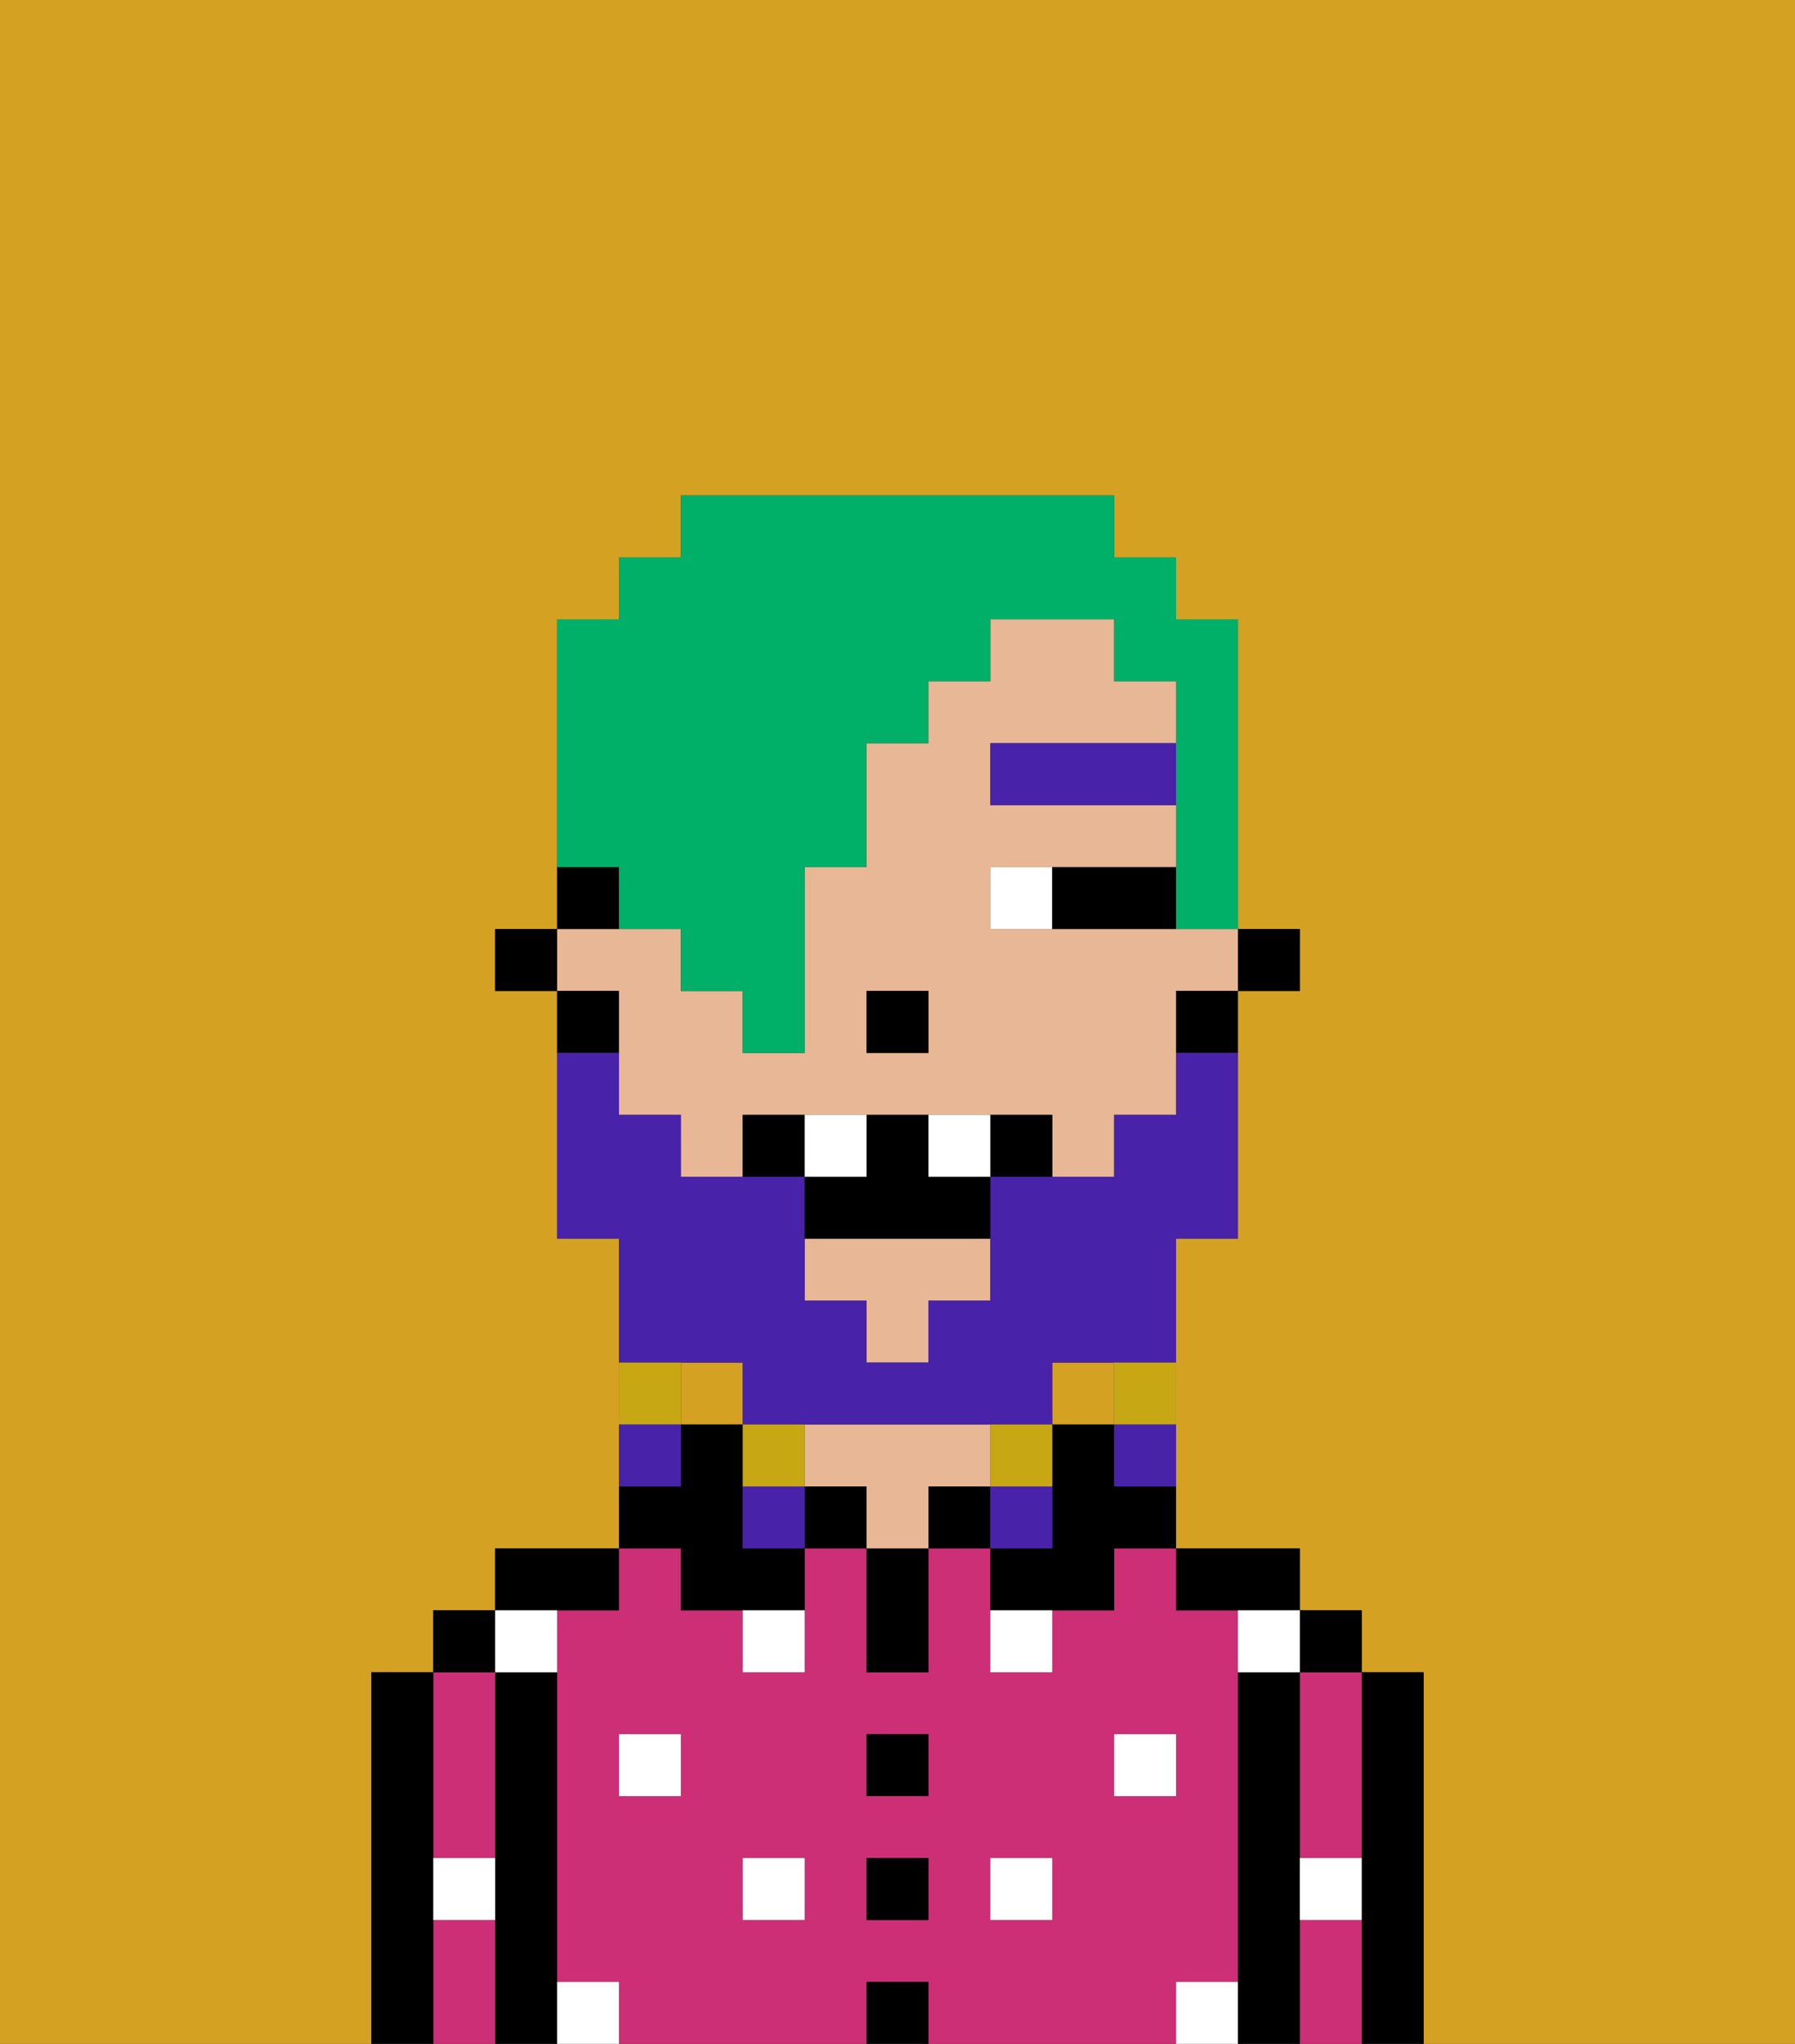 <svg xmlns="http://www.w3.org/2000/svg" viewBox="0 0 29 33"><rect x="0" y="0" width="29" height="33" fill="#333333" stroke="none"/><defs><style>polygon,rect,path{shape-rendering:crispedges;}.ya222-1{fill:#d4a122;}.ya222-2{fill:#000000;}.ya222-3{fill:#cc2f76;}.ya222-4{fill:#e8b795;}.ya222-5{fill:#ffffff;}.ya222-6{fill:#ffffff;}.ya222-7{fill:#4922aa;}.ya222-8{fill:#4922aa;}.ya222-9{fill:#c8a715;}.ya222-10{fill:#00af68;}</style></defs><rect class="ya222-1" x="11" y="22" width="1" height="1"/><path class="ya222-1" d="M6,32V27H7V26H8V25h2V20H9V16H8V15H9V10h1V9h1V8h7V9h1v1h1v5h1v1H20v4H19v5h2v1h1v1h1v6h6V0H0V33H6Z"/><rect class="ya222-1" x="17" y="22" width="1" height="1"/><path class="ya222-2" d="M23,27H22v6h1V27Z"/><path class="ya222-3" d="M21,31v2h1V31Z"/><path class="ya222-3" d="M21,28v2h1V27H21Z"/><rect class="ya222-2" x="21" y="26" width="1" height="1"/><path class="ya222-2" d="M21,30V27H20v6h1V30Z"/><path class="ya222-3" d="M20,32V26H19V25H18v1H17v1H16V25H15v2H14V25H13v2H12V26H11V25H10v1H9v6h1v1h4V32h1v1h4V32Zm-9-3H10V28h1Zm2,2H12V30h1Zm2,0H14V30h1Zm0-2H14V28h1Zm2,2H16V30h1Zm1-2V28h1v1Z"/><path class="ya222-2" d="M20,26h1V25H19v1Z"/><path class="ya222-2" d="M18,23H17v2H16v1h2V25h1V24H18Z"/><rect class="ya222-2" x="15" y="24" width="1" height="1"/><rect class="ya222-2" x="14" y="32" width="1" height="1"/><rect class="ya222-2" x="14" y="30" width="1" height="1"/><rect class="ya222-2" x="14" y="28" width="1" height="1"/><path class="ya222-2" d="M14,26v1h1V25H14Z"/><rect class="ya222-2" x="13" y="24" width="1" height="1"/><path class="ya222-4" d="M16,24V23H13v1h1v1h1V24Z"/><path class="ya222-2" d="M11,26h2V25H12V23H11v1H10v1h1Z"/><path class="ya222-2" d="M10,26V25H8v1h2Z"/><path class="ya222-2" d="M9,31V27H8v6H9V31Z"/><path class="ya222-3" d="M7,30H8V27H7v3Z"/><path class="ya222-3" d="M7,31v2H8V31Z"/><rect class="ya222-2" x="7" y="26" width="1" height="1"/><path class="ya222-2" d="M7,30V27H6v6H7V30Z"/><rect class="ya222-5" x="10" y="28" width="1" height="1"/><rect class="ya222-5" x="12" y="30" width="1" height="1"/><path class="ya222-5" d="M12,27h1V26H12Z"/><rect class="ya222-5" x="16" y="30" width="1" height="1"/><rect class="ya222-5" x="18" y="28" width="1" height="1"/><path class="ya222-5" d="M16,27h1V26H16Z"/><path class="ya222-5" d="M9,27V26H8v1Z"/><path class="ya222-5" d="M19,32v1h1V32Z"/><path class="ya222-5" d="M9,32v1h1V32Z"/><path class="ya222-5" d="M7,31H8V30H7Z"/><path class="ya222-5" d="M21,31h1V30H21Z"/><path class="ya222-5" d="M20,27h1V26H20Z"/><rect class="ya222-2" x="20" y="15" width="1" height="1"/><path class="ya222-4" d="M10,17v1h1v1h1V18h5v1h1V18h1V16h1V15H16V14h3V13H16V12h3V11H18V10H16v1H15v1H14v2H13v3H12V16H11V15H9v1h1Zm4-1h1v1H14Z"/><polygon class="ya222-4" points="13 21 14 21 14 22 15 22 15 21 16 21 16 20 13 20 13 21"/><path class="ya222-2" d="M19,17h1V16H19Z"/><path class="ya222-2" d="M10,14H9v1h1Z"/><path class="ya222-2" d="M10,16H9v1h1Z"/><rect class="ya222-2" x="8" y="15" width="1" height="1"/><rect class="ya222-2" x="14" y="16" width="1" height="1"/><path class="ya222-6" d="M16,14v1h1V14Z"/><path class="ya222-2" d="M18,14H17v1h2V14Z"/><rect class="ya222-7" x="16" y="12" width="3" height="1"/><path class="ya222-8" d="M12,22v1h5V22h2V20h1V17H19v1H18v1H16v2H15v1H14V21H13V19H11V18H10V17H9v3h1v2h2Z"/><path class="ya222-9" d="M18,23h1V22H18Z"/><path class="ya222-8" d="M18,24h1V23H18Z"/><path class="ya222-9" d="M17,24V23H16v1Z"/><path class="ya222-8" d="M17,24H16v1h1Z"/><path class="ya222-9" d="M13,23H12v1h1Z"/><path class="ya222-8" d="M12,24v1h1V24Z"/><path class="ya222-9" d="M11,22H10v1h1Z"/><path class="ya222-8" d="M11,23H10v1h1Z"/><path class="ya222-2" d="M12,18v1h1V18Z"/><path class="ya222-2" d="M16,18v1h1V18Z"/><path class="ya222-2" d="M15,18H14v1H13v1h3V19H15Z"/><path class="ya222-6" d="M14,18H13v1h1Z"/><path class="ya222-6" d="M15,18v1h1V18Z"/><path class="ya222-10" d="M10,15h1v1h1v1h1V14h1V12h1V11h1V10h2v1h1v4h1V10H19V9H18V8H11V9H10v1H9v4h1Z"/></svg>